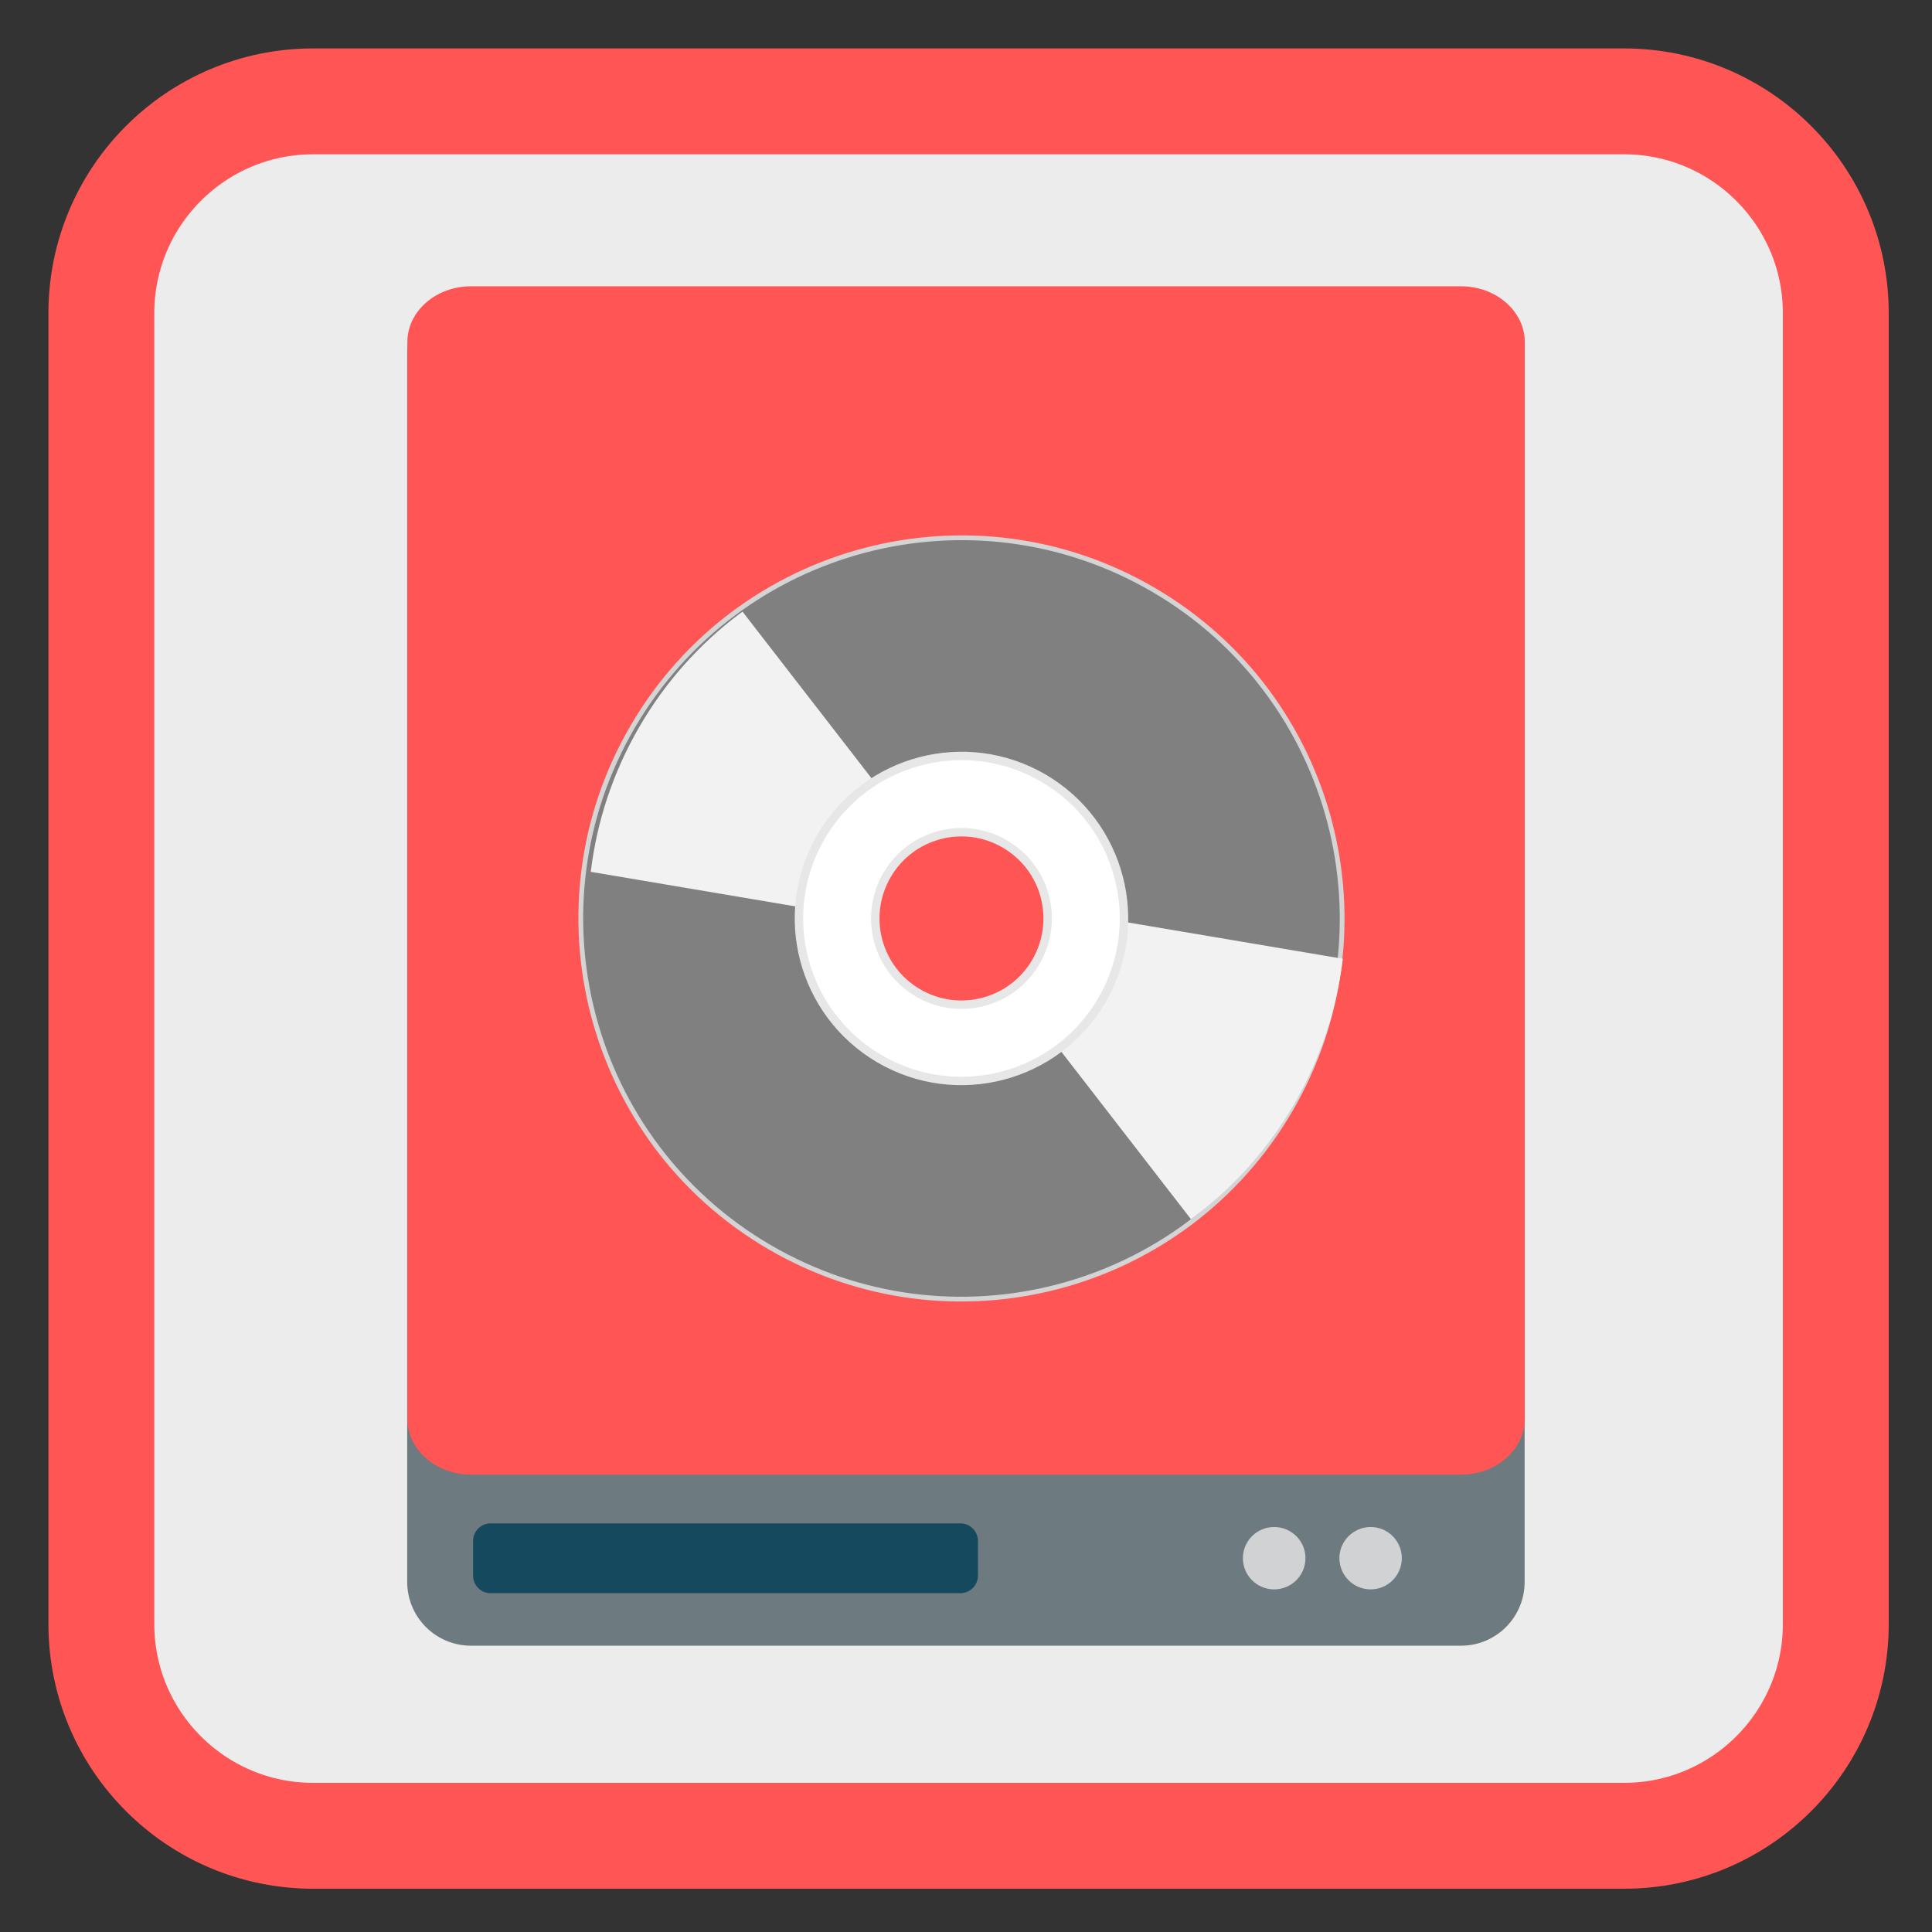 <?xml version="1.0" encoding="UTF-8"?>
<svg xmlns="http://www.w3.org/2000/svg" xmlns:xlink="http://www.w3.org/1999/xlink" width="48pt" height="48pt" viewBox="0 0 48 48" version="1.1">
<rect x="0" y="0" width="48" height="48" fill="#333333" stroke="none"/>
<defs>
<clipPath id="clip1">
  <path d="M 24 22 L 34 22 L 34 32 L 24 32 Z M 24 22 "/>
</clipPath>
<clipPath id="clip2">
  <path d="M 28.715 14.535 C 24.203 11.93 18.441 13.477 15.836 17.984 C 13.234 22.492 14.777 28.258 19.285 30.859 C 23.797 33.465 29.559 31.918 32.164 27.41 C 34.766 22.902 33.223 17.137 28.715 14.535 Z M 25.285 20.473 C 26.516 21.18 26.938 22.754 26.227 23.984 C 25.516 25.211 23.945 25.633 22.715 24.922 C 21.484 24.215 21.062 22.641 21.773 21.41 C 22.484 20.184 24.055 19.762 25.285 20.473 Z M 25.285 20.473 "/>
</clipPath>
<clipPath id="clip3">
  <path d="M 14 13 L 24 13 L 24 23 L 14 23 Z M 14 13 "/>
</clipPath>
<clipPath id="clip4">
  <path d="M 19.324 30.949 C 23.832 33.551 29.598 32.008 32.203 27.5 C 34.805 22.992 33.258 17.227 28.75 14.625 C 24.242 12.02 18.477 13.566 15.875 18.074 C 13.273 22.582 14.816 28.348 19.324 30.949 Z M 22.754 25.012 C 21.523 24.301 21.102 22.73 21.812 21.5 C 22.523 20.27 24.094 19.852 25.324 20.559 C 26.555 21.27 26.973 22.844 26.266 24.07 C 25.555 25.301 23.984 25.723 22.754 25.012 Z M 22.754 25.012 "/>
</clipPath>
</defs>
<g id="surface1">
<path style="fill-rule:nonzero;fill:rgb(92.549%,92.549%,92.549%);fill-opacity:1;stroke-width:27.984;stroke-linecap:butt;stroke-linejoin:miter;stroke:#FF5555;stroke-opacity:1;stroke-miterlimit:4;" d="M 82.75 26.792 L 429.25 26.792 C 460.125 26.792 485.208 51.875 485.208 82.75 L 485.208 429.25 C 485.208 460.125 460.125 485.208 429.25 485.208 L 82.75 485.208 C 51.875 485.208 26.792 460.125 26.792 429.25 L 26.792 82.75 C 26.792 51.875 51.875 26.792 82.75 26.792 Z M 82.75 26.792 " transform="matrix(0.094,0,0,0.094,0,0)"/>
<path style=" stroke:none;fill-rule:nonzero;fill:rgb(42.745%,47.843%,49.804%);fill-opacity:1;" d="M 11.703 7.203 L 36.297 7.203 C 37.172 7.203 37.879 7.914 37.879 8.789 L 37.879 39.301 C 37.879 40.18 37.172 40.887 36.297 40.887 L 11.703 40.887 C 10.828 40.887 10.117 40.18 10.117 39.301 L 10.117 8.789 C 10.117 7.914 10.828 7.203 11.703 7.203 Z M 11.703 7.203 "/>
<path style=" stroke:none;fill-rule:nonzero;fill:rgb(8.235%,28.627%,36.471%);fill-opacity:1;" d="M 12.188 37.848 L 23.859 37.848 C 24.102 37.848 24.297 38.043 24.297 38.285 L 24.297 39.145 C 24.297 39.387 24.102 39.582 23.859 39.582 L 12.188 39.582 C 11.949 39.582 11.754 39.387 11.754 39.145 L 11.754 38.285 C 11.754 38.043 11.949 37.848 12.188 37.848 Z M 12.188 37.848 "/>
<path style=" stroke:none;fill-rule:nonzero;fill:#FF5555;fill-opacity:1;" d="M 11.703 7.113 L 36.297 7.113 C 37.172 7.113 37.883 7.734 37.883 8.5 L 37.883 35.246 C 37.883 36.016 37.172 36.637 36.297 36.637 L 11.703 36.637 C 10.828 36.637 10.121 36.016 10.121 35.246 L 10.121 8.5 C 10.121 7.734 10.828 7.113 11.703 7.113 Z M 11.703 7.113 "/>
<path style=" stroke:none;fill-rule:nonzero;fill:rgb(81.961%,82.353%,82.745%);fill-opacity:1;" d="M 32.434 38.711 C 32.434 39.141 32.086 39.488 31.656 39.488 C 31.227 39.488 30.879 39.141 30.879 38.711 C 30.879 38.285 31.227 37.938 31.656 37.938 C 32.086 37.938 32.434 38.285 32.434 38.711 Z M 32.434 38.711 "/>
<path style=" stroke:none;fill-rule:nonzero;fill:rgb(81.961%,82.353%,82.745%);fill-opacity:1;" d="M 34.828 38.711 C 34.828 39.141 34.48 39.488 34.055 39.488 C 33.625 39.488 33.277 39.141 33.277 38.711 C 33.277 38.285 33.625 37.938 34.055 37.938 C 34.48 37.938 34.828 38.285 34.828 38.711 Z M 34.828 38.711 "/>
<path style="fill-rule:nonzero;fill:rgb(50.196%,50.196%,50.196%);fill-opacity:1;stroke-width:1.57;stroke-linecap:butt;stroke-linejoin:miter;stroke:rgb(83.137%,83.137%,83.137%);stroke-opacity:1;stroke-miterlimit:4;" d="M 256.028 113.054 C 186.611 113.047 130.434 169.279 130.401 238.65 C 130.413 307.995 186.626 364.244 255.971 364.232 C 325.387 364.239 381.565 308.007 381.598 238.636 C 381.586 169.291 325.373 113.042 256.028 113.054 Z M 256.008 204.413 C 274.916 204.374 290.271 219.727 290.265 238.661 C 290.233 257.55 274.924 272.879 255.99 272.873 C 237.082 272.912 221.727 257.559 221.733 238.624 C 221.766 219.736 237.074 204.407 256.008 204.413 Z M 256.008 204.413 " transform="matrix(0.065,0.038,-0.038,0.065,16.316,-2.421)"/>
<g clip-path="url(#clip1)" clip-rule="nonzero">
<g clip-path="url(#clip2)" clip-rule="nonzero">
<path style=" stroke:none;fill-rule:evenodd;fill:rgb(94.902%,94.902%,94.902%);fill-opacity:1;" d="M 25.5 22.492 L 34.957 24.09 L 30.613 31.613 L 24.332 23.5 Z M 25.5 22.492 "/>
</g>
</g>
<g clip-path="url(#clip3)" clip-rule="nonzero">
<g clip-path="url(#clip4)" clip-rule="nonzero">
<path style=" stroke:none;fill-rule:evenodd;fill:rgb(94.902%,94.902%,94.902%);fill-opacity:1;" d="M 22.539 22.988 L 13.082 21.391 L 17.422 13.871 L 23.703 21.984 Z M 22.539 22.988 "/>
</g>
</g>
<path style="fill-rule:nonzero;fill:rgb(100%,100%,100%);fill-opacity:1;stroke-width:2.78;stroke-linecap:butt;stroke-linejoin:miter;stroke:rgb(90.588%,90.588%,90.588%);stroke-opacity:1;stroke-miterlimit:4;" d="M 255.987 185.014 C 226.375 185.042 202.377 209.054 202.38 238.62 C 202.363 268.258 226.375 292.256 256.012 292.272 C 285.624 292.244 309.622 268.232 309.619 238.666 C 309.635 209.028 285.624 185.03 255.987 185.014 Z M 255.982 210.197 C 271.721 210.185 284.424 222.923 284.436 238.662 C 284.467 254.329 271.71 267.103 256.016 267.089 C 240.278 267.101 227.575 254.363 227.563 238.624 C 227.532 222.957 240.289 210.183 255.982 210.197 Z M 255.982 210.197 " transform="matrix(0.065,0.038,-0.038,0.065,16.316,-2.421)"/>
</g>
</svg>
